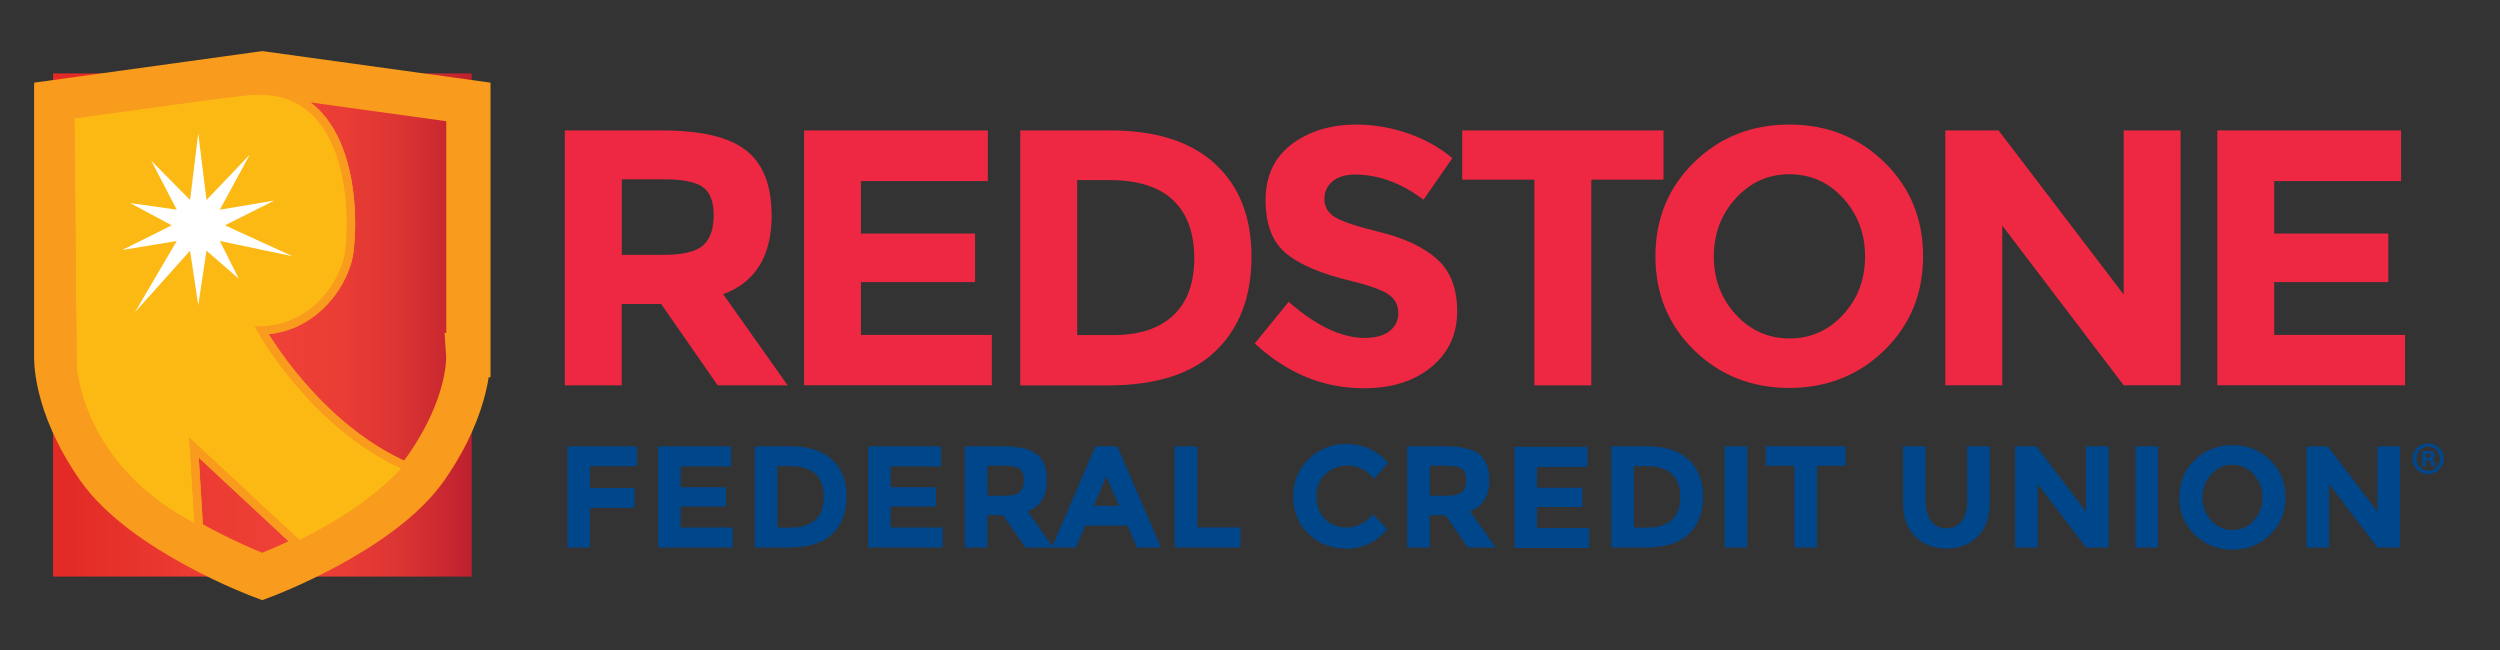 <svg width="100" height="26" viewBox="0 0 100 26" fill="none" xmlns="http://www.w3.org/2000/svg" class="redstone-logo-svg">
	<rect x="0" y="0" width="100" height="26" fill="#333333" stroke="none"/>
	<path d="M2.25 4.077V14.203C2.25 14.203 2.12 16.103 3.923 18.697C5.727 21.293 10.49 23.063 10.49 23.063C10.49 23.063 15.257 21.29 17.056 18.697C18.86 16.1 18.73 14.203 18.73 14.203V4.077L10.486 2.937L2.25 4.077Z" fill="#EE2842" />
	<path d="M18.867 2.937H2.123V23.063H18.867V2.937Z" fill="url(#paint0_linear_13_21499)" />
	<path d="M18.736 14.203V4.077L10.493 2.937L2.25 4.077V14.203C2.25 14.203 2.12 16.103 3.923 18.697C5.727 21.293 10.49 23.063 10.49 23.063C10.49 23.063 15.257 21.29 17.056 18.697C18.86 16.1 18.73 14.203 18.73 14.203H18.736Z" stroke="#F99B1C" stroke-width="1.77" stroke-miterlimit="10" />
	<path fill-rule="evenodd" clip-rule="evenodd" d="M4.888 4.302C6.815 4.035 9.259 3.696 10.01 3.633C10.083 3.628 10.154 3.623 10.223 3.62H10.542C13.772 3.752 14.232 7.739 13.983 10.023C13.857 11.177 12.687 13.137 10.473 13.223C10.473 13.223 12.63 17.093 16.327 18.68C15.427 19.72 13.997 20.797 11.95 21.803L7.76 17.903L7.963 21.203C3.077 18.823 2.9 14.623 2.9 14.623L2.813 4.587C3.27 4.527 4.027 4.422 4.888 4.302Z" fill="#FDB913" />
	<path d="M10.01 3.633L9.997 3.469L9.996 3.469L10.01 3.633ZM4.888 4.302L4.865 4.139L4.888 4.302ZM10.223 3.62V3.455L10.217 3.455L10.223 3.62ZM10.542 3.62L10.549 3.455H10.542V3.62ZM13.983 10.023L14.147 10.041L14.147 10.041L13.983 10.023ZM10.473 13.223L10.467 13.059L10.198 13.069L10.329 13.304L10.473 13.223ZM16.327 18.68L16.451 18.788L16.599 18.617L16.392 18.529L16.327 18.68ZM11.95 21.803L11.838 21.924L11.921 22.002L12.023 21.951L11.95 21.803ZM7.76 17.903L7.872 17.783L7.57 17.501L7.595 17.914L7.76 17.903ZM7.963 21.203L7.891 21.352L8.145 21.476L8.128 21.193L7.963 21.203ZM2.9 14.623L2.735 14.625L2.735 14.63L2.9 14.623ZM2.813 4.587L2.792 4.423L2.647 4.442L2.648 4.588L2.813 4.587ZM9.996 3.469C9.239 3.532 6.788 3.872 4.865 4.139L4.911 4.466C6.841 4.198 9.278 3.86 10.024 3.798L9.996 3.469ZM10.217 3.455C10.144 3.458 10.071 3.463 9.997 3.469L10.023 3.798C10.095 3.792 10.163 3.788 10.23 3.785L10.217 3.455ZM10.542 3.455H10.223V3.785H10.542V3.455ZM14.147 10.041C14.274 8.883 14.222 7.287 13.722 5.956C13.22 4.619 12.252 3.525 10.549 3.455L10.536 3.785C12.063 3.847 12.94 4.812 13.413 6.072C13.889 7.339 13.942 8.879 13.819 10.006L14.147 10.041ZM10.48 13.388C11.638 13.343 12.524 12.806 13.133 12.134C13.739 11.466 14.08 10.656 14.147 10.041L13.819 10.005C13.76 10.544 13.452 11.291 12.889 11.913C12.328 12.531 11.522 13.017 10.467 13.059L10.48 13.388ZM16.392 18.529C14.575 17.749 13.132 16.405 12.139 15.249C11.643 14.672 11.262 14.144 11.005 13.761C10.877 13.569 10.779 13.414 10.714 13.307C10.682 13.254 10.657 13.212 10.641 13.184C10.633 13.171 10.627 13.16 10.623 13.153C10.621 13.149 10.62 13.147 10.619 13.145C10.618 13.145 10.618 13.144 10.618 13.143C10.617 13.143 10.617 13.143 10.617 13.143C10.617 13.143 10.617 13.143 10.617 13.143C10.617 13.143 10.617 13.143 10.473 13.223C10.329 13.304 10.329 13.304 10.329 13.304C10.329 13.304 10.329 13.304 10.329 13.304C10.329 13.304 10.329 13.305 10.33 13.305C10.33 13.305 10.33 13.306 10.331 13.307C10.332 13.309 10.334 13.312 10.336 13.316C10.341 13.324 10.347 13.335 10.356 13.35C10.373 13.38 10.398 13.423 10.432 13.479C10.499 13.589 10.6 13.749 10.731 13.945C10.994 14.337 11.383 14.876 11.889 15.464C12.898 16.64 14.381 18.025 16.262 18.832L16.392 18.529ZM12.023 21.951C14.082 20.938 15.533 19.85 16.451 18.788L16.202 18.572C15.32 19.591 13.911 20.655 11.877 21.655L12.023 21.951ZM7.647 18.024L11.838 21.924L12.062 21.683L7.872 17.783L7.647 18.024ZM8.128 21.193L7.925 17.893L7.595 17.914L7.799 21.214L8.128 21.193ZM2.9 14.623C2.735 14.63 2.735 14.63 2.735 14.631C2.735 14.631 2.735 14.631 2.735 14.631C2.735 14.631 2.735 14.632 2.735 14.632C2.735 14.633 2.735 14.634 2.735 14.635C2.735 14.637 2.736 14.641 2.736 14.646C2.736 14.655 2.737 14.668 2.739 14.684C2.741 14.718 2.746 14.766 2.753 14.828C2.768 14.952 2.795 15.131 2.843 15.352C2.938 15.793 3.116 16.406 3.451 17.093C4.12 18.47 5.411 20.144 7.891 21.352L8.035 21.055C5.629 19.883 4.388 18.267 3.747 16.949C3.427 16.289 3.256 15.702 3.165 15.282C3.12 15.072 3.095 14.904 3.081 14.789C3.074 14.731 3.07 14.687 3.068 14.658C3.066 14.643 3.066 14.633 3.065 14.626C3.065 14.622 3.065 14.62 3.065 14.618C3.065 14.617 3.065 14.617 3.065 14.617C3.065 14.616 3.065 14.616 3.065 14.616C3.065 14.616 3.065 14.616 3.065 14.616C3.065 14.616 3.065 14.617 2.9 14.623ZM2.648 4.588L2.735 14.625L3.065 14.622L2.978 4.585L2.648 4.588ZM4.865 4.139C4.004 4.259 3.248 4.364 2.792 4.423L2.835 4.75C3.292 4.691 4.05 4.585 4.911 4.466L4.865 4.139Z" fill="#F99B1C" />
	<path d="M10.01 3.633C8.923 3.723 4.293 4.393 2.813 4.587L2.9 14.623C2.9 14.623 3.077 18.823 7.963 21.203L7.76 17.903L11.95 21.803C13.997 20.797 15.427 19.72 16.327 18.68C12.63 17.093 10.473 13.223 10.473 13.223C12.687 13.137 13.857 11.177 13.983 10.023C14.237 7.7 13.757 3.617 10.377 3.617C10.257 3.617 10.137 3.623 10.01 3.633" stroke="#F99B1C" stroke-width="0.33" stroke-miterlimit="10" />
	<path d="M7.93 5.33L8.26 8L9.99 6.187L8.793 8.387L10.973 8.023L8.997 9.013L11.7 10.25L8.793 9.64L9.553 11.15L8.26 10.027L7.93 12.21L7.603 10.027L5.397 12.49L7.07 9.64L4.89 10L6.867 9.013L5.21 8.123L7.07 8.387L6.05 6.427L7.603 8L7.93 5.33Z" fill="white" />
	<path d="M90.807 21.387C90.397 21.787 89.893 21.987 89.297 21.987C88.7 21.987 88.193 21.787 87.787 21.387C87.377 20.987 87.173 20.49 87.173 19.897C87.173 19.303 87.377 18.807 87.787 18.407C88.197 18.007 88.7 17.807 89.297 17.807C89.893 17.807 90.4 18.007 90.807 18.407C91.217 18.807 91.42 19.303 91.42 19.897C91.42 20.49 91.217 20.99 90.807 21.387ZM90.5 19.9C90.5 19.54 90.383 19.23 90.153 18.977C89.923 18.723 89.637 18.593 89.3 18.593C88.963 18.593 88.677 18.72 88.447 18.977C88.217 19.233 88.1 19.54 88.1 19.9C88.1 20.26 88.217 20.567 88.447 20.82C88.677 21.073 88.963 21.2 89.3 21.2C89.637 21.2 89.923 21.073 90.153 20.82C90.383 20.567 90.5 20.26 90.5 19.9Z" fill="#00468B" />
	<path d="M63.5 17.873V18.676H61.483V19.51H63.297V20.28H61.483V21.12H63.563V21.92H60.58V17.873H63.5Z" fill="#00468B" />
	<path d="M30.867 8.603C30.867 10.237 30.22 11.293 28.927 11.767L31.507 15.414H28.707L26.447 12.16H24.87V15.414H22.593V5.217H26.46C28.043 5.217 29.173 5.483 29.85 6.02C30.527 6.553 30.863 7.417 30.863 8.6L30.867 8.603ZM28.123 9.813C28.407 9.56 28.547 9.16 28.547 8.61C28.547 8.06 28.4 7.683 28.11 7.48C27.82 7.277 27.307 7.173 26.58 7.173H24.873V10.194H26.537C27.313 10.194 27.843 10.067 28.127 9.813H28.123Z" fill="#EE2842" />
	<path d="M39.513 5.217V7.243H34.437V9.343H39.003V11.284H34.437V13.397H39.673V15.41H32.163V5.217H39.513Z" fill="#EE2842" />
	<path d="M48.6 6.553C49.573 7.443 50.06 8.68 50.06 10.267C50.06 11.854 49.587 13.107 48.636 14.03C47.69 14.954 46.243 15.417 44.297 15.417H40.81V5.217H44.413C46.23 5.217 47.627 5.66 48.6 6.55V6.553ZM46.93 12.614C47.49 12.09 47.77 11.327 47.77 10.323C47.77 9.32 47.49 8.55 46.93 8.013C46.37 7.473 45.513 7.203 44.356 7.203H43.087V13.403H44.53C45.57 13.403 46.37 13.14 46.93 12.617V12.614Z" fill="#EE2842" />
	<path d="M53.303 7.253C53.083 7.433 52.977 7.67 52.977 7.967C52.977 8.263 53.11 8.5 53.377 8.673C53.643 8.847 54.26 9.057 55.23 9.293C56.197 9.533 56.95 9.89 57.483 10.367C58.017 10.843 58.287 11.54 58.287 12.453C58.287 13.367 57.943 14.11 57.257 14.677C56.57 15.247 55.67 15.53 54.55 15.53C52.937 15.53 51.483 14.933 50.19 13.737L51.547 12.073C52.647 13.037 53.66 13.517 54.593 13.517C55.01 13.517 55.34 13.427 55.577 13.247C55.813 13.067 55.933 12.823 55.933 12.517C55.933 12.21 55.807 11.967 55.553 11.787C55.3 11.607 54.8 11.423 54.05 11.24C52.863 10.957 51.997 10.59 51.447 10.14C50.897 9.687 50.623 8.977 50.623 8.01C50.623 7.043 50.97 6.297 51.667 5.77C52.363 5.247 53.23 4.983 54.27 4.983C54.95 4.983 55.63 5.1 56.313 5.333C56.993 5.567 57.587 5.897 58.093 6.327L56.94 7.99C56.057 7.32 55.14 6.983 54.197 6.983C53.817 6.983 53.52 7.073 53.3 7.253H53.303Z" fill="#EE2842" />
	<path d="M63.653 7.187V15.414H61.377V7.187H58.49V5.217H66.54V7.187H63.653Z" fill="#EE2842" />
	<path d="M75.377 14.007C74.347 15.013 73.077 15.517 71.57 15.517C70.063 15.517 68.793 15.013 67.763 14.007C66.733 13 66.217 11.75 66.217 10.25C66.217 8.75 66.733 7.5 67.763 6.493C68.793 5.487 70.063 4.983 71.57 4.983C73.077 4.983 74.347 5.487 75.377 6.493C76.407 7.5 76.923 8.75 76.923 10.25C76.923 11.75 76.407 13 75.377 14.007ZM74.603 10.26C74.603 9.35 74.313 8.577 73.73 7.933C73.147 7.29 72.43 6.97 71.58 6.97C70.73 6.97 70.013 7.29 69.43 7.933C68.847 8.573 68.553 9.35 68.553 10.26C68.553 11.17 68.847 11.943 69.43 12.58C70.013 13.217 70.73 13.537 71.58 13.537C72.43 13.537 73.147 13.217 73.73 12.58C74.313 11.943 74.603 11.17 74.603 10.26Z" fill="#EE2842" />
	<path d="M84.947 5.217H87.223V15.41H84.947L80.09 9.023V15.41H77.813V5.217H79.943L84.947 11.78V5.217Z" fill="#EE2842" />
	<path d="M96.043 5.217V7.243H90.967V9.343H95.533V11.284H90.967V13.397H96.203V15.41H88.693V5.217H96.043Z" fill="#EE2842" />
	<path d="M25.477 17.853V18.646H23.6V19.52H25.383V20.313H23.6V21.9H22.697V17.853H25.477Z" fill="#00468B" />
	<path d="M29.243 17.853V18.656H27.227V19.49H29.04V20.26H27.227V21.1H29.307V21.9H26.323V17.853H29.243Z" fill="#00468B" />
	<path d="M33.283 18.383C33.67 18.736 33.863 19.226 33.863 19.856C33.863 20.486 33.676 20.983 33.3 21.35C32.923 21.716 32.35 21.9 31.576 21.9H30.193V17.853H31.623C32.346 17.853 32.9 18.03 33.286 18.383H33.283ZM32.62 20.79C32.843 20.58 32.953 20.28 32.953 19.88C32.953 19.48 32.843 19.176 32.62 18.963C32.396 18.75 32.056 18.643 31.596 18.643H31.093V21.103H31.666C32.08 21.103 32.396 21 32.62 20.79Z" fill="#00468B" />
	<path d="M37.643 17.853V18.656H35.627V19.49H37.44V20.26H35.627V21.1H37.706V21.9H34.723V17.853H37.643Z" fill="#00468B" />
	<path d="M41.877 19.196C41.877 19.846 41.62 20.263 41.107 20.453L42.133 21.9H41.02L40.123 20.61H39.497V21.9H38.593V17.853H40.127C40.757 17.853 41.203 17.96 41.473 18.173C41.74 18.386 41.877 18.726 41.877 19.2V19.196ZM40.787 19.676C40.9 19.576 40.953 19.416 40.953 19.2C40.953 18.983 40.897 18.833 40.78 18.75C40.663 18.666 40.46 18.63 40.173 18.63H39.497V19.83H40.157C40.467 19.83 40.677 19.78 40.787 19.68V19.676Z" fill="#00468B" />
	<path d="M45.48 21.9L45.103 21.026H43.407L43.03 21.9H42.07L43.82 17.853H44.693L46.443 21.9H45.483H45.48ZM44.257 19.056L43.746 20.233H44.76L44.257 19.056Z" fill="#00468B" />
	<path d="M46.99 21.9V17.853H47.893V21.096H49.62V21.9H46.99Z" fill="#00468B" />
	<path d="M53.83 21.1C54.273 21.1 54.637 20.923 54.92 20.573L55.5 21.17C55.04 21.686 54.5 21.946 53.877 21.946C53.253 21.946 52.74 21.75 52.337 21.356C51.933 20.963 51.73 20.466 51.73 19.866C51.73 19.266 51.937 18.766 52.347 18.363C52.757 17.963 53.26 17.76 53.857 17.76C54.52 17.76 55.077 18.013 55.523 18.52L54.96 19.156C54.673 18.8 54.32 18.623 53.893 18.623C53.553 18.623 53.263 18.733 53.023 18.956C52.783 19.18 52.66 19.476 52.66 19.853C52.66 20.23 52.773 20.533 53 20.76C53.227 20.986 53.503 21.1 53.827 21.1H53.83Z" fill="#00468B" />
	<path d="M59.573 19.196C59.573 19.846 59.316 20.263 58.803 20.453L59.83 21.9H58.717L57.82 20.61H57.193V21.9H56.29V17.853H57.823C58.453 17.853 58.9 17.96 59.17 18.173C59.437 18.386 59.573 18.726 59.573 19.2V19.196ZM58.483 19.676C58.596 19.576 58.65 19.416 58.65 19.2C58.65 18.983 58.593 18.833 58.477 18.75C58.36 18.666 58.157 18.63 57.87 18.63H57.193V19.83H57.853C58.163 19.83 58.373 19.78 58.483 19.68V19.676Z" fill="#00468B" />
	<path d="M67.543 18.383C67.93 18.736 68.123 19.226 68.123 19.856C68.123 20.486 67.936 20.983 67.56 21.35C67.183 21.716 66.61 21.9 65.837 21.9H64.453V17.853H65.883C66.606 17.853 67.16 18.03 67.546 18.383H67.543ZM66.88 20.79C67.103 20.58 67.213 20.28 67.213 19.88C67.213 19.48 67.103 19.176 66.88 18.963C66.656 18.75 66.317 18.643 65.856 18.643H65.353V21.103H65.927C66.34 21.103 66.656 21 66.88 20.79Z" fill="#00468B" />
	<path d="M68.987 17.853H69.89V21.9H68.987V17.853Z" fill="#00468B" />
	<path d="M72.68 18.633V21.9H71.777V18.633H70.63V17.85H73.827V18.633H72.68Z" fill="#00468B" />
	<path d="M77.25 20.853C77.4 21.04 77.603 21.133 77.857 21.133C78.11 21.133 78.313 21.04 78.463 20.853C78.613 20.666 78.687 20.41 78.687 20.086V17.85H79.59V20.113C79.59 20.7 79.427 21.15 79.103 21.466C78.78 21.78 78.363 21.94 77.86 21.94C77.357 21.94 76.937 21.783 76.613 21.466C76.287 21.15 76.123 20.7 76.123 20.116V17.853H77.027V20.09C77.027 20.413 77.103 20.67 77.253 20.856L77.25 20.853Z" fill="#00468B" />
	<path d="M83.44 17.853H84.343V21.9H83.44L81.51 19.363V21.9H80.606V17.853H81.453L83.44 20.46V17.853Z" fill="#00468B" />
	<path d="M85.42 17.853H86.323V21.9H85.42V17.853Z" fill="#00468B" />
	<path d="M95.097 17.853H96V21.9H95.097L93.166 19.363V21.9H92.263V17.853H93.11L95.097 20.46V17.853Z" fill="#00468B" />
	<path d="M97.75 18.346C97.75 18.69 97.48 18.96 97.13 18.96C96.78 18.96 96.503 18.69 96.503 18.346C96.503 18.003 96.78 17.74 97.13 17.74C97.48 17.74 97.75 18.01 97.75 18.346ZM96.66 18.346C96.66 18.616 96.86 18.83 97.133 18.83C97.407 18.83 97.597 18.616 97.597 18.35C97.597 18.083 97.4 17.863 97.13 17.863C96.86 17.863 96.66 18.08 96.66 18.346ZM97.033 18.663H96.893V18.056C96.95 18.046 97.027 18.036 97.127 18.036C97.24 18.036 97.293 18.056 97.337 18.08C97.37 18.106 97.397 18.153 97.397 18.213C97.397 18.28 97.343 18.33 97.27 18.353V18.36C97.33 18.383 97.363 18.426 97.38 18.506C97.4 18.6 97.41 18.636 97.423 18.656H97.273C97.253 18.633 97.243 18.58 97.227 18.51C97.217 18.443 97.18 18.413 97.1 18.413H97.033V18.656V18.663ZM97.037 18.32H97.103C97.18 18.32 97.243 18.293 97.243 18.23C97.243 18.173 97.203 18.136 97.113 18.136C97.077 18.136 97.05 18.14 97.037 18.143V18.316V18.32Z" fill="#00468B" />
	<defs>
		<linearGradient id="paint0_linear_13_21499" x1="2.123" y1="13" x2="18.863" y2="13" gradientUnits="userSpaceOnUse">
			<stop stop-color="#E32A26" />
			<stop offset="0.04" stop-color="#E32A26" />
			<stop offset="0.11" stop-color="#E52F29" />
			<stop offset="0.33" stop-color="#EB3B32" />
			<stop offset="0.55" stop-color="#EE4036" />
			<stop offset="0.68" stop-color="#EA3D35" />
			<stop offset="0.81" stop-color="#DE3633" />
			<stop offset="0.93" stop-color="#CB2930" />
			<stop offset="1" stop-color="#BD202E" />
		</linearGradient>
	</defs>
</svg>

